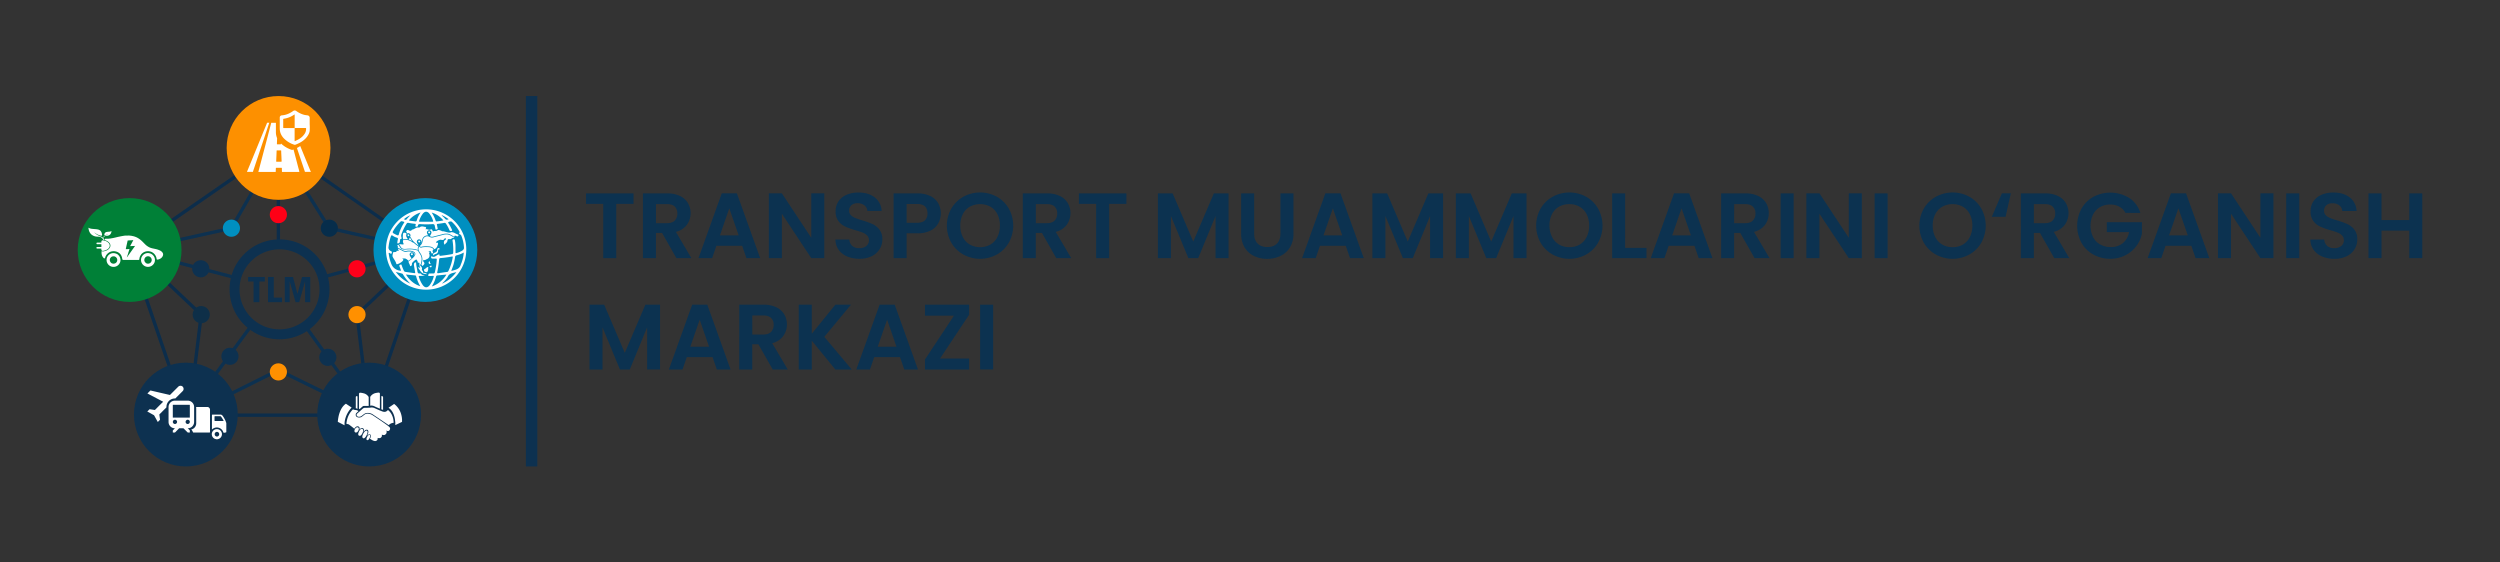<svg id="Layer_1" data-name="Layer 1" xmlns="http://www.w3.org/2000/svg" viewBox="0 0 1920 432"><rect x="0" y="0" width="1920" height="432" fill="#333333" stroke="none"/><defs><style>.cls-1{fill:#0d3150;}.cls-2{fill:#0c3250;}.cls-3{fill:#0c2d4b;}.cls-4{fill:#0e2f48;}.cls-5{fill:#008fc0;}.cls-6{fill:#062d4b;}.cls-7{fill:#fd9000;}.cls-8{fill:#008037;}.cls-9{fill:#ff9000;}.cls-10{fill:#ff001a;}.cls-11{fill:#ff0016;}.cls-12{fill:#fff;}</style></defs><rect class="cls-1" x="403.88" y="73.76" width="8.78" height="284.47"/><path class="cls-2" d="M486.55,148.53v8.05H473.29v41.69h-10V156.58H450.06v-8.05Z"/><path class="cls-2" d="M519.47,198.27l-11-19.38h-4.7v19.38h-10V148.53h18.68a21.73,21.73,0,0,1,9.83,2,14.09,14.09,0,0,1,6.09,5.49,15.46,15.46,0,0,1-.82,16.6,14.65,14.65,0,0,1-8.48,5.45L531,198.27ZM503.79,171.4h8.34q4.07,0,6.06-2a7.27,7.27,0,0,0,2-5.45,7,7,0,0,0-2-5.31c-1.33-1.25-3.35-1.89-6.06-1.89h-8.34Z"/><path class="cls-2" d="M570,188.79H550.18l-3.27,9.48H536.43l17.89-49.81h11.61l17.89,49.81H573.27Zm-2.7-8L560.09,160l-7.2,20.81Z"/><path class="cls-2" d="M633.06,198.27h-10l-22.59-34.14v34.14h-10V148.46h10l22.59,34.2v-34.2h10Z"/><path class="cls-2" d="M650.7,197a15.47,15.47,0,0,1-6.6-5.13,13.58,13.58,0,0,1-2.49-7.91H652.3a6.92,6.92,0,0,0,2.17,4.84,7.69,7.69,0,0,0,5.38,1.78,8.26,8.26,0,0,0,5.49-1.67,5.46,5.46,0,0,0,2-4.38,5.08,5.08,0,0,0-1.36-3.64,9.39,9.39,0,0,0-3.38-2.24,54,54,0,0,0-5.6-1.82,59.28,59.28,0,0,1-7.87-2.82,13.61,13.61,0,0,1-5.2-4.2,12,12,0,0,1-2.18-7.52,13.44,13.44,0,0,1,2.21-7.69,14.06,14.06,0,0,1,6.2-5,22.62,22.62,0,0,1,9.12-1.74q7.69,0,12.51,3.74A13.84,13.84,0,0,1,677.1,162h-11a5.68,5.68,0,0,0-2.17-4.24,8.17,8.17,0,0,0-5.38-1.68,6.93,6.93,0,0,0-4.67,1.5,5.43,5.43,0,0,0-1.74,4.35,4.48,4.48,0,0,0,1.32,3.31,10,10,0,0,0,3.27,2.14q2,.81,5.53,1.89a58.41,58.41,0,0,1,7.91,2.85,14.18,14.18,0,0,1,5.27,4.27,11.9,11.9,0,0,1,2.21,7.48,14.11,14.11,0,0,1-2.07,7.42,14.72,14.72,0,0,1-6.06,5.45,20.7,20.7,0,0,1-9.47,2A23.75,23.75,0,0,1,650.7,197Z"/><path class="cls-2" d="M720.67,171.4a13.79,13.79,0,0,1-5.91,5.63,21.44,21.44,0,0,1-10.15,2.14h-8.34v19.1h-10V148.53h18.32a22.15,22.15,0,0,1,9.83,2,13.85,13.85,0,0,1,6.09,5.49,16.09,16.09,0,0,1,.14,15.39Zm-10.36-2.17a7,7,0,0,0,2-5.31q0-7.28-8.12-7.27h-7.91v14.47h7.91Q708.31,171.12,710.31,169.23Z"/><path class="cls-2" d="M739.88,195.49a24.44,24.44,0,0,1-9.27-9.09,26.84,26.84,0,0,1,0-26.22,24.58,24.58,0,0,1,9.27-9.09,26.86,26.86,0,0,1,25.69,0,24.37,24.37,0,0,1,9.19,9.09,27,27,0,0,1,0,26.22,24.13,24.13,0,0,1-9.23,9.09,26.71,26.71,0,0,1-25.65,0Zm20.74-7.66A13.87,13.87,0,0,0,766,182a19.09,19.09,0,0,0,1.92-8.76,18.85,18.85,0,0,0-1.92-8.73,13.68,13.68,0,0,0-5.34-5.74,16.72,16.72,0,0,0-15.86,0,13.65,13.65,0,0,0-5.38,5.74,18.85,18.85,0,0,0-1.92,8.73,19.09,19.09,0,0,0,1.92,8.76,13.83,13.83,0,0,0,5.38,5.81,16.5,16.5,0,0,0,15.86,0Z"/><path class="cls-2" d="M811.21,198.27l-11-19.38h-4.71v19.38h-10V148.53h18.67a21.73,21.73,0,0,1,9.83,2,14.09,14.09,0,0,1,6.09,5.49,15.46,15.46,0,0,1-.82,16.6,14.61,14.61,0,0,1-8.48,5.45l11.9,20.17ZM795.53,171.4h8.34q4.07,0,6.06-2a7.27,7.27,0,0,0,2-5.45,7,7,0,0,0-2-5.31c-1.33-1.25-3.35-1.89-6.06-1.89h-8.34Z"/><path class="cls-2" d="M865.08,148.53v8.05H851.83v41.69h-10V156.58H828.6v-8.05Z"/><path class="cls-2" d="M943.54,148.53v49.74h-10V165.92l-13.32,32.35h-7.55l-13.4-32.35v32.35h-10V148.53h11.33l15.82,37,15.82-37Z"/><path class="cls-2" d="M963.21,148.53v30.78c0,3.38.88,5.95,2.64,7.73s4.22,2.68,7.41,2.68,5.72-.89,7.48-2.68,2.64-4.35,2.64-7.73V148.53h10v30.71A19.85,19.85,0,0,1,990.68,190a17.42,17.42,0,0,1-7.34,6.59,23.32,23.32,0,0,1-10.23,2.21A22.73,22.73,0,0,1,963,196.56a16.8,16.8,0,0,1-7.16-6.59,20.47,20.47,0,0,1-2.64-10.73V148.53Z"/><path class="cls-2" d="M1033.54,188.79h-19.81l-3.28,9.48H1000l17.88-49.81h11.62l17.89,49.81h-10.55Zm-2.71-8L1023.64,160l-7.2,20.81Z"/><path class="cls-2" d="M1108.3,148.53v49.74h-10V165.92L1085,198.27h-7.55L1064,165.92v32.35h-10V148.53h11.34l15.82,37,15.82-37Z"/><path class="cls-2" d="M1172.36,148.53v49.74h-10V165.92l-13.32,32.35h-7.56l-13.39-32.35v32.35h-10V148.53h11.33l15.82,37,15.82-37Z"/><path class="cls-2" d="M1192.45,195.49a24.41,24.41,0,0,1-9.26-9.09,26.84,26.84,0,0,1,0-26.22,24.56,24.56,0,0,1,9.26-9.09,26.86,26.86,0,0,1,25.69,0,24.3,24.3,0,0,1,9.19,9.09,27,27,0,0,1,0,26.22,24.1,24.1,0,0,1-9.22,9.09,26.73,26.73,0,0,1-25.66,0Zm20.74-7.66a14,14,0,0,0,5.35-5.81,19.09,19.09,0,0,0,1.92-8.76,18.85,18.85,0,0,0-1.92-8.73,13.77,13.77,0,0,0-5.35-5.74,15.42,15.42,0,0,0-7.91-2,15.65,15.65,0,0,0-8,2,13.71,13.71,0,0,0-5.38,5.74,18.85,18.85,0,0,0-1.92,8.73A19.09,19.09,0,0,0,1192,182a13.89,13.89,0,0,0,5.38,5.81,15.47,15.47,0,0,0,8,2A15.24,15.24,0,0,0,1213.19,187.83Z"/><path class="cls-2" d="M1248.11,190.36h16.39v7.91h-26.37V148.53h10Z"/><path class="cls-2" d="M1301.34,188.79h-19.81l-3.28,9.48h-10.48l17.89-49.81h11.62l17.88,49.81h-10.54Zm-2.71-8-7.2-20.81-7.19,20.81Z"/><path class="cls-2" d="M1347.52,198.27l-11-19.38h-4.7v19.38h-10V148.53h18.67a21.75,21.75,0,0,1,9.84,2,14.09,14.09,0,0,1,6.09,5.49,15,15,0,0,1,2,7.73,14.81,14.81,0,0,1-2.85,8.87,14.65,14.65,0,0,1-8.48,5.45l11.9,20.17Zm-15.68-26.87h8.34c2.71,0,4.72-.65,6-2a7.28,7.28,0,0,0,2-5.45,7,7,0,0,0-2-5.31c-1.33-1.25-3.34-1.89-6-1.89h-8.34Z"/><path class="cls-2" d="M1377.52,148.53v49.74h-10V148.53Z"/><path class="cls-2" d="M1429.89,198.27h-10l-22.59-34.14v34.14h-10V148.46h10l22.59,34.2v-34.2h10Z"/><path class="cls-2" d="M1449.7,148.53v49.74h-10V148.53Z"/><path class="cls-2" d="M1486.76,195.49a24.34,24.34,0,0,1-9.26-9.09,26.77,26.77,0,0,1,0-26.22,24.49,24.49,0,0,1,9.26-9.09,26.86,26.86,0,0,1,25.69,0,24.3,24.3,0,0,1,9.19,9.09,27,27,0,0,1,0,26.22,24.06,24.06,0,0,1-9.23,9.09,26.71,26.71,0,0,1-25.65,0Zm20.74-7.66a13.87,13.87,0,0,0,5.34-5.81,19.09,19.09,0,0,0,1.93-8.76,18.85,18.85,0,0,0-1.93-8.73,13.68,13.68,0,0,0-5.34-5.74,15.42,15.42,0,0,0-7.91-2,15.6,15.6,0,0,0-7.95,2,13.65,13.65,0,0,0-5.38,5.74,18.85,18.85,0,0,0-1.92,8.73,19.09,19.09,0,0,0,1.92,8.76,13.83,13.83,0,0,0,5.38,5.81,15.41,15.41,0,0,0,7.95,2A15.24,15.24,0,0,0,1507.5,187.83Z"/><path class="cls-2" d="M1540.28,166.49h-10.55l7.7-18h6.91Z"/><path class="cls-2" d="M1577.69,198.27l-11-19.38H1562v19.38h-10V148.53h18.67a21.75,21.75,0,0,1,9.84,2,14.09,14.09,0,0,1,6.09,5.49,15.46,15.46,0,0,1-.82,16.6,14.65,14.65,0,0,1-8.48,5.45l11.9,20.17ZM1562,171.4h8.34c2.71,0,4.72-.65,6.06-2a7.31,7.31,0,0,0,2-5.45,7,7,0,0,0-2-5.31c-1.34-1.25-3.35-1.89-6.06-1.89H1562Z"/><path class="cls-2" d="M1632.34,163.49a11.62,11.62,0,0,0-4.7-4.77,14.32,14.32,0,0,0-7-1.64,15.36,15.36,0,0,0-7.84,2,13.93,13.93,0,0,0-5.35,5.71,20.12,20.12,0,0,0,0,17.24,13.88,13.88,0,0,0,5.45,5.7,16.12,16.12,0,0,0,8.13,2,14.07,14.07,0,0,0,9.33-3,14.45,14.45,0,0,0,4.77-8.45h-17.1v-7.62H1645v8.69a23.33,23.33,0,0,1-4.28,9.62,24.05,24.05,0,0,1-8.44,7.09,24.76,24.76,0,0,1-11.58,2.68,26.14,26.14,0,0,1-13-3.25,23.57,23.57,0,0,1-9.12-9,27.7,27.7,0,0,1,0-26.26,23.54,23.54,0,0,1,9.12-9.05,27.82,27.82,0,0,1,27.55.85,21,21,0,0,1,8.55,11.51Z"/><path class="cls-2" d="M1682.94,188.79h-19.81l-3.28,9.48h-10.48l17.89-49.81h11.62l17.88,49.81h-10.54Zm-2.71-8L1673,160l-7.19,20.81Z"/><path class="cls-2" d="M1746,198.27h-10l-22.59-34.14v34.14h-10V148.46h10l22.59,34.2v-34.2h10Z"/><path class="cls-2" d="M1765.82,148.53v49.74h-10V148.53Z"/><path class="cls-2" d="M1783.45,197a15.44,15.44,0,0,1-6.59-5.13,13.51,13.51,0,0,1-2.49-7.91h10.69a6.88,6.88,0,0,0,2.17,4.84,7.69,7.69,0,0,0,5.38,1.78,8.26,8.26,0,0,0,5.49-1.67,5.45,5.45,0,0,0,2-4.38,5.07,5.07,0,0,0-1.35-3.64,9.43,9.43,0,0,0-3.39-2.24,53.7,53.7,0,0,0-5.59-1.82,59.48,59.48,0,0,1-7.88-2.82,13.68,13.68,0,0,1-5.2-4.2,12,12,0,0,1-2.17-7.52,13.44,13.44,0,0,1,2.21-7.69,14.06,14.06,0,0,1,6.2-5,22.62,22.62,0,0,1,9.12-1.74q7.7,0,12.51,3.74a13.86,13.86,0,0,1,5.3,10.44h-11a5.72,5.72,0,0,0-2.17-4.24,8.19,8.19,0,0,0-5.38-1.68,6.91,6.91,0,0,0-4.67,1.5,5.4,5.4,0,0,0-1.75,4.35,4.48,4.48,0,0,0,1.32,3.31,10.08,10.08,0,0,0,3.28,2.14q2,.81,5.52,1.89a57.91,57.91,0,0,1,7.91,2.85,14.29,14.29,0,0,1,5.28,4.27,11.9,11.9,0,0,1,2.2,7.48,14.1,14.1,0,0,1-2.06,7.42,14.72,14.72,0,0,1-6.06,5.45,20.71,20.71,0,0,1-9.48,2A23.75,23.75,0,0,1,1783.45,197Z"/><path class="cls-2" d="M1860.31,148.53v49.74h-10V177.1H1829v21.17h-10V148.53h10V169h21.31V148.53Z"/><path class="cls-2" d="M506.93,234v49.74H497V251.43l-13.32,32.35h-7.56l-13.4-32.35v32.35h-10V234H464l15.82,37,15.82-37Z"/><path class="cls-2" d="M547.26,274.3H527.45l-3.28,9.48H513.7L531.58,234H543.2l17.89,49.81H550.54Zm-2.71-8-7.19-20.8-7.2,20.8Z"/><path class="cls-2" d="M593.44,283.78l-11-19.38h-4.7v19.38h-10V234h18.67a21.88,21.88,0,0,1,9.84,2,14.21,14.21,0,0,1,6.09,5.49,15.46,15.46,0,0,1-.82,16.6,14.6,14.6,0,0,1-8.48,5.45L605,283.78Zm-15.68-26.86h8.34c2.71,0,4.72-.66,6.06-2a7.34,7.34,0,0,0,2-5.45,7,7,0,0,0-2-5.31c-1.34-1.26-3.35-1.89-6.06-1.89h-8.34Z"/><path class="cls-2" d="M641.54,283.78l-18.1-22.16v22.16h-10V234h10v22.31L641.54,234h12L633.06,258.7l21.09,25.08Z"/><path class="cls-2" d="M691.21,274.3H671.4l-3.28,9.48H657.64L675.53,234h11.62L705,283.78H694.49Zm-2.71-8-7.2-20.8-7.2,20.8Z"/><path class="cls-2" d="M721.92,275.37H744.3v8.41H710.38v-7.69l22.23-33.64H710.38V234H744.3v7.7Z"/><path class="cls-2" d="M762.75,234v49.74h-10V234Z"/><polygon class="cls-3" points="282.22 318.54 272.81 241.14 325.81 191.06 327.59 192.95 275.55 242.13 284.8 318.22 282.22 318.54"/><rect class="cls-1" x="257.63" y="242.36" width="2.59" height="83.97" transform="translate(-117.46 205.42) rotate(-35.84)"/><path class="cls-3" d="M284.82,320.16H142L97.87,191.38l115.75-80.14,114.94,80.14Zm-140.95-2.6H283l42.51-125.17-111.86-78L101,192.39Z"/><polygon class="cls-1" points="282.94 319.54 213.8 285.67 145.78 319.54 144.63 317.22 213.79 282.78 284.08 317.21 282.94 319.54"/><polygon class="cls-1" points="102.3 193.27 101.74 190.74 176.89 174.11 213.56 110.31 253.73 174.1 326.99 190.74 326.42 193.27 252.11 176.4 213.66 115.34 178.57 176.39 178.01 176.52 102.3 193.27"/><polygon class="cls-3" points="146.49 318.54 143.92 318.22 153.17 242.13 101.12 192.95 102.91 191.06 155.91 241.14 146.49 318.54"/><circle class="cls-4" cx="154.54" cy="241.63" r="6.6"/><circle class="cls-5" cx="177.73" cy="175.25" r="6.6"/><circle class="cls-6" cx="252.92" cy="175.25" r="6.6"/><line class="cls-1" x1="181.62" y1="213.44" x2="99.55" y2="192.01"/><rect class="cls-1" x="139.29" y="160.31" width="2.59" height="84.82" transform="translate(-91.08 287.52) rotate(-75.36)"/><rect class="cls-1" x="246.03" y="201.19" width="82.03" height="2.59" transform="matrix(0.97, -0.26, 0.26, 0.97, -42.19, 80.02)"/><line class="cls-1" x1="142.74" y1="318.38" x2="194" y2="248.73"/><rect class="cls-1" x="125.13" y="282.26" width="86.48" height="2.59" transform="translate(-159.8 251.03) rotate(-53.64)"/><rect class="cls-3" x="212.5" y="149.05" width="2.59" height="40.79"/><path class="cls-1" d="M190.52,212.72H203.4v3.46h-4.2v15.89h-4.47V216.18h-4.21Z"/><path class="cls-1" d="M205.83,212.72h4.44v15.84h6.33v3.51H205.83Z"/><path class="cls-1" d="M218.71,212.72H225l3.46,13,3.51-13h6.31v19.35H234.3V216l-4.52,16.1H227L222.46,216v16.07h-3.75Z"/><circle class="cls-7" cx="213.93" cy="113.62" r="39.86"/><circle class="cls-5" cx="326.7" cy="192.01" r="39.86"/><circle class="cls-1" cx="283.51" cy="318.38" r="39.86"/><circle class="cls-1" cx="142.74" cy="318.38" r="39.86"/><circle class="cls-8" cx="99.55" cy="192.01" r="39.86"/><circle class="cls-9" cx="274.18" cy="241.63" r="6.6"/><circle class="cls-1" cx="251.78" cy="274.43" r="6.6"/><circle class="cls-1" cx="176.6" cy="273.63" r="6.6"/><circle class="cls-1" cx="154.2" cy="206.44" r="6.6"/><circle class="cls-10" cx="274.18" cy="206.44" r="6.6"/><circle class="cls-11" cx="213.79" cy="164.85" r="6.6"/><circle class="cls-9" cx="213.79" cy="285.63" r="6.6"/><path class="cls-12" d="M78.83,192.67a5.4,5.4,0,0,0,1.14-.16,7.54,7.54,0,0,0,2.45-1A4.17,4.17,0,0,0,84,189.81a2.59,2.59,0,0,0,.25-1.55,3.45,3.45,0,0,0-1-1.83,5.23,5.23,0,0,0-1.13-.85A7.3,7.3,0,0,0,80.9,185a13.49,13.49,0,0,0-1.75-.42,1,1,0,0,0-1.21.63,1.8,1.8,0,0,0-.07.83c0,.22-.05.28-.27.28-1,0-2,0-2.93,0a.57.57,0,0,0-.59.65.54.54,0,0,0,.59.57h3c.14,0,.21,0,.2.18v1.8c0,.12,0,.17-.16.16l-1,0c-.65,0-1.3,0-2,0a.62.62,0,0,0-.42.13.68.68,0,0,0-.19.79.66.66,0,0,0,.59.34c1,0,1.93,0,2.89,0,.23,0,.29.06.26.27s0,.34,0,.5A1,1,0,0,0,78.83,192.67Z"/><path class="cls-12" d="M76.54,181.89a3.61,3.61,0,0,1,2.11,1.24c.25.28.44.61.68.9s.32.35.57.28.33-.44.07-.73a15.33,15.33,0,0,0-1.12-1.16,3,3,0,0,0-1.09-.66,16.44,16.44,0,0,1-2.12-.9,13,13,0,0,1-1.85-1.11,6.73,6.73,0,0,1-1.46-1.36,14.73,14.73,0,0,0,1.19.89A14,14,0,0,0,77.45,181c.75.2,1-.28.93-.73a8.39,8.39,0,0,0-.38-1.72,3.72,3.72,0,0,0-1.23-1.64,4.51,4.51,0,0,0-1.92-.73,16.34,16.34,0,0,0-1.83-.23c-.65,0-1.3-.12-2-.17a8,8,0,0,1-1.68-.29,5.39,5.39,0,0,1-1.41-.64,8.86,8.86,0,0,0,.54,2.64,6.28,6.28,0,0,0,1.92,2.74,7,7,0,0,0,3.81,1.49C75,181.75,75.78,181.76,76.54,181.89Z"/><path class="cls-12" d="M124.73,193.89a5,5,0,0,0-1.75-1.44,14.57,14.57,0,0,0-4-1.3c-.65-.17-1.3-.27-2-.44a11.73,11.73,0,0,1-2.32-.78,13.57,13.57,0,0,1-2.9-2c-.38-.45-.83-.81-1.24-1.24a30.94,30.94,0,0,0-2.33-2.25,10.65,10.65,0,0,0-1.32-1,1.8,1.8,0,0,0-.48-.31.15.15,0,0,0-.06-.05l-.21-.14h0a.75.75,0,0,0-.24-.15c-.21-.1-.42-.24-.63-.35-.49-.22-1-.45-1.49-.63a12.74,12.74,0,0,0-2.26-.59,3.06,3.06,0,0,0-.72-.14c-.43-.07-.86-.1-1.3-.15a10.5,10.5,0,0,0-1.48,0c-.48,0-1,0-1.46,0s-1.21.11-1.8.21c-1.09.17-2.17.38-3.24.62l-.38.08a0,0,0,0,0,0,0s-.08,0-.12,0l-2.34.56c-.84.2-1.68.39-2.53.53-.45.07-.91.17-1.38.26h-.24a14.56,14.56,0,0,1-2,.17H81a.46.46,0,0,0-.34.12.62.62,0,0,0,.25,1.06,7.6,7.6,0,0,1,2.49,1.37,5.88,5.88,0,0,1,1,1.21,3,3,0,0,1,.12,2.76,4.82,4.82,0,0,1-2.23,2.25,8.87,8.87,0,0,1-2.54.86,2.05,2.05,0,0,1-1.59-.12c-.09-.06-.1,0-.1.08a7.45,7.45,0,0,0,0,2.11,5.44,5.44,0,0,0,1.56,3.13.69.69,0,0,0,.7.25.72.72,0,0,0,.44-.56,4.88,4.88,0,0,1,.51-1.33,6.7,6.7,0,0,1,2.48-2.64,6.27,6.27,0,0,1,2.65-.92,6,6,0,0,1,.84-.07,8.17,8.17,0,0,1,1.11.09,7,7,0,0,1,2.4.81,5.88,5.88,0,0,1,2.13,2,7.19,7.19,0,0,1,1,3,.85.85,0,0,0,.85.81c1.38,0,2.75,0,4.13,0,0,0,0,0,.06,0h7.5a.65.65,0,0,0,.61-.62,5.89,5.89,0,0,1,.6-2.29,9.13,9.13,0,0,1,1-1.6,7.49,7.49,0,0,1,1.15-1,7.69,7.69,0,0,1,1.89-.92,8.46,8.46,0,0,1,1.18-.23,5.81,5.81,0,0,1,2.12.08,8.13,8.13,0,0,1,1.76.6c0,.06.07.08.12.09a6.5,6.5,0,0,1,2.57,2.53,6.58,6.58,0,0,1,.86,2.57.56.56,0,0,0,.57.54,3.39,3.39,0,0,0,1.06-.21,5.08,5.08,0,0,0,1.89-1,4.19,4.19,0,0,0,1.36-2A2.46,2.46,0,0,0,124.73,193.89Zm-20.92-5.14c-2.13,3-4.26,6-6.39,9,0-.15.06-.26.09-.39a.11.11,0,0,0,0-.09v-.06s0,0,0,0,0,0,0,0,0,0,0,0a5.11,5.11,0,0,0,.22-.66v-.09c0-.06,0-.12.06-.15s0,0,0,0A.34.34,0,0,0,98,196v0a5.48,5.48,0,0,1,.28-.93c.06-.21.13-.41.19-.62a.66.66,0,0,1,0-.11c.21-.69.44-1.37.65-2.06.11-.28.18-.57.27-.86.05-.12.05-.19-.12-.18l-1.72.12a5.61,5.61,0,0,0-.83,0c-.11,0-.14,0-.11-.14.23-1,.45-2.1.68-3.14s.49-2.09.7-3.14c.06-.31.28-.22.45-.25.36-.05.74-.06,1.1-.12v0h0v0l0,0h0a.53.53,0,0,0,.33,0h.24a4,4,0,0,0,.5-.06c.12,0,.26,0,.38,0a.18.18,0,0,0,.12,0c.43,0,.83-.09,1.29-.11a5.23,5.23,0,0,1-.44.85c-.33.64-.68,1.26-1,1.89s-.61,1.12-.93,1.68c-.06.14-.09.2.11.2.82,0,1.63-.08,2.43-.11a6.46,6.46,0,0,0,1.17-.07h0S103.81,188.72,103.81,188.75Z"/><path class="cls-12" d="M118.5,197.46a5.32,5.32,0,0,0-1.47-1.89,4.58,4.58,0,0,0-1.77-.94,5.19,5.19,0,0,0-.65-.17,5,5,0,0,0-2.11,0,5.27,5.27,0,0,0-2.82,1.62,5.55,5.55,0,0,0-1.19,2.15,5.38,5.38,0,0,0-.14,2.12,5.07,5.07,0,0,0,.64,1.87,4.86,4.86,0,0,0,1.1,1.38,5.71,5.71,0,0,0,1.07.75.76.76,0,0,1,.22.11,5,5,0,0,0,1.77.47,5.34,5.34,0,0,0,5.52-3.43,5.07,5.07,0,0,0,.3-2.32A5.42,5.42,0,0,0,118.5,197.46Zm-5.46,5A4.88,4.88,0,0,1,112,202h0c0-.11-.09-.15-.15-.23a2.72,2.72,0,0,1-.94-2.72,2.84,2.84,0,0,1,3.13-2.22.39.39,0,0,0,.26,0h0a1.48,1.48,0,0,0,.51.13s0,.05,0,.05h0a.46.46,0,0,0,.22.17,2.79,2.79,0,0,1,1.46,2.22A2.83,2.83,0,0,1,113,202.43Z"/><path class="cls-12" d="M92.37,198.47a5.4,5.4,0,0,0-2-3.05,2.38,2.38,0,0,0-.86-.5.14.14,0,0,0-.09,0,.89.89,0,0,0-.36-.15,4.65,4.65,0,0,0-1.8-.35,5.65,5.65,0,0,0-.71,0,5.07,5.07,0,0,0-2.57,1,5.27,5.27,0,0,0-1.62,1.95,5.38,5.38,0,0,0-.52,2.47,5.21,5.21,0,0,0,.64,2.34,5.3,5.3,0,0,0,2.12,2.13c.09.09.21.09.3.14a5.32,5.32,0,0,0,7.2-2.71A4.94,4.94,0,0,0,92.37,198.47Zm-3.94,3.75a3,3,0,0,1-2.51,0c-.06,0-.13-.09-.21-.06s0,0,0,0a3.85,3.85,0,0,1-1-1.1,2.77,2.77,0,0,1,.59-3.5,2.51,2.51,0,0,1,1.4-.66,3.9,3.9,0,0,1,1.23,0h0c0,.09.11.09.17.1a2.82,2.82,0,0,1,.36,5.22Z"/><path class="cls-12" d="M79.48,182.48a1.26,1.26,0,0,0,.21-.26,2.28,2.28,0,0,1,2-1.07,5.55,5.55,0,0,0,1.71-.31,3.41,3.41,0,0,0,1.16-.73,3.55,3.55,0,0,0,.89-1.58,5,5,0,0,0,.18-1.09h-.06a3.88,3.88,0,0,1-1.93.52c-.56,0-1.11.09-1.66.18a2.12,2.12,0,0,0-1.51.92,3.23,3.23,0,0,0-.35,1.18c-.07.41.16.59.52.49a8.84,8.84,0,0,0,1.25-.45,7,7,0,0,0,1.09-.65.5.5,0,0,1-.18.23,8.94,8.94,0,0,1-2.39,1.3,2.77,2.77,0,0,0-1.19,1.06.19.19,0,0,0,0,.28C79.3,182.59,79.4,182.54,79.48,182.48Z"/><path class="cls-12" d="M229.18,129.06c-1.24-4.76-2.49-9.49-3.74-14.25l-.3.13a2,2,0,0,1-1.54,0,22.47,22.47,0,0,1-7.86-4.78l0,0a1.42,1.42,0,0,1,0,.29c0,.35-.11.4-.4.4-.75,0-1.5,0-2.26,0-.32,0-.44-.08-.41-.43.06-1.28.09-2.58.14-3.87h0c0-.16,0-.32,0-.48a11.81,11.81,0,0,1-.92-4.82c0-2.3,0-4.62,0-6.94h-3.57l-3.21,12.24q-3.3,12.54-6.6,25.06a1.09,1.09,0,0,0-.05.44h13.3c0-1,.08-1.89.1-2.84,0-.24.1-.32.34-.32h3.92c.25,0,.33.08.35.32,0,.95.05,1.89.08,2.84H229.9A20.62,20.62,0,0,0,229.18,129.06Zm-13.36-4.87c-1.1,0-2.22,0-3.34,0-.29,0-.39-.08-.37-.38.13-2.64.24-5.29.33-7.93,0-.32.12-.41.42-.4q1.35,0,2.67,0c.31,0,.42.08.43.4,0,1.33.1,2.68.16,4h0c.06,1.28.09,2.56.17,3.82C216.32,124.09,216.2,124.19,215.82,124.19Z"/><path class="cls-12" d="M237.84,95.32c0-1.54,0-3.07,0-4.59A1.9,1.9,0,0,0,236,88.58c-.84-.13-1.71-.22-2.54-.43a18.55,18.55,0,0,1-5.78-2.8,2.07,2.07,0,0,0-2.69,0,18.64,18.64,0,0,1-3.36,1.93,15.5,15.5,0,0,1-5.23,1.32,1.64,1.64,0,0,0-1.55,1.47,2.71,2.71,0,0,0,0,.4c0,.19,0,.38,0,.58,0,2.12,0,4.25,0,6.38v1a12.74,12.74,0,0,0,.16,2.17c0,.08,0,.15.05.21a9.72,9.72,0,0,0,.35,1.31l.15.39a11.48,11.48,0,0,0,2.83,4.14,19.81,19.81,0,0,0,6.06,3.95s0,0,.07,0c.37.16.75.3,1.14.44a1.74,1.74,0,0,0,.54.15,1.91,1.91,0,0,0,.88-.11,1.12,1.12,0,0,1,.22-.1c.85-.35,1.68-.72,2.48-1.12a17.3,17.3,0,0,0,4.84-3.46,12.88,12.88,0,0,0,2.22-3,8.16,8.16,0,0,0,1-2.88A39.21,39.21,0,0,0,237.84,95.32ZM233.78,103a12.93,12.93,0,0,1-1.36,1.65,14.74,14.74,0,0,1-3.81,2.72c-.67.35-1.38.67-2.1,1l-.24,0V98.94a5.49,5.49,0,0,0,0-.58.92.92,0,0,0-.54,0h-7.65c-.47,0-.58-.13-.57-.57,0-1.16,0-2.31,0-3.46,0-.42,0-.85,0-1.28V91.69c0-.29.07-.44.37-.47a18.54,18.54,0,0,0,8.05-3.17l.23-.13s.06,0,.09,0,.05.2.05.29V98c0,.12,0,.25,0,.38a.4.4,0,0,1,.26-.08l.22,0c2.61,0,5.2,0,7.81,0,.43,0,.48.14.5.53A6.79,6.79,0,0,1,233.78,103Z"/><path class="cls-12" d="M206.83,94.28H205.1c0,.15-.09.3-.15.45q-6.55,16-13.12,32c-.7,1.72-1.43,3.44-2.14,5.15,0,.21.19.09.28.09h4.31a16.8,16.8,0,0,1,.69-2.22q5.9-17.7,11.8-35.38Z"/><path class="cls-12" d="M238.53,131.54l-7.94-19.37a23.85,23.85,0,0,1-2.55,1.48q3,8.92,6,17.86a.86.86,0,0,1,.12.5h4.31c.09,0,.25.12.28-.09S238.58,131.67,238.53,131.54Z"/><path class="cls-12" d="M281.89,334.64a10.19,10.19,0,0,0,.59-1.26,6.47,6.47,0,0,0,.38-1.35,2.69,2.69,0,0,0-.06-1.13,1,1,0,0,0-.11-.28,1.06,1.06,0,0,0-.89-.59,1.87,1.87,0,0,0-1.31.37,4.4,4.4,0,0,0-.83.84,6.08,6.08,0,0,0-.47.66.22.22,0,0,1-.07.09l0-.1a3.89,3.89,0,0,0,.32-1,2.6,2.6,0,0,0,0-1.11,1.35,1.35,0,0,0-1.08-1,2,2,0,0,0-1.23.23,3.25,3.25,0,0,0-1,.85,2.83,2.83,0,0,0-.2.28s0-.06,0-.08a3.59,3.59,0,0,0,.23-1.07,1.4,1.4,0,0,0-1.09-1.51,1.86,1.86,0,0,0-1.52.24,4.42,4.42,0,0,0-.94.84,7.79,7.79,0,0,0-.48.65s0,.05-.06.06,0,0,0,0c-.56-.52-1.16-1-1.76-1.47-.78-.62-1.57-1.21-2.36-1.81a.77.77,0,0,0-.26-.12l-1.54-.37c-.1,0-.1,0-.09-.12,0-.43.07-.85.14-1.26a16.52,16.52,0,0,1,.55-2.51,17,17,0,0,1,3-5.78,12.65,12.65,0,0,1,1.26-1.38.18.18,0,0,1,.21,0l1.37.42a1.73,1.73,0,0,0,.38,0,4.63,4.63,0,0,1,1.32.27,2.7,2.7,0,0,1,.88.48c.16.14.12.11,0,.22-.46.44-.93.87-1.4,1.3a1.79,1.79,0,0,0-.48.76,2.3,2.3,0,0,0,0,1.3,1.51,1.51,0,0,0,.68.94,2.86,2.86,0,0,0,1.15.45,4.21,4.21,0,0,0,2.47-.33.54.54,0,0,0,.16-.1c.72-.57,1.45-1.13,2.17-1.71a3.27,3.27,0,0,1,1.21-.6,4.47,4.47,0,0,1,1.5-.13,7.24,7.24,0,0,1,2.39.55,9.17,9.17,0,0,1,1.37.76l1.75,1.16c2.63,1.75,5.25,3.51,7.81,5.35.84.6,1.67,1.21,2.47,1.86a8,8,0,0,1,.68.61,1.68,1.68,0,0,1,.49,1.36,1.93,1.93,0,0,1-.23.7,2.33,2.33,0,0,1-.42.57,1.43,1.43,0,0,1-.82.39,1.82,1.82,0,0,1-1-.17,3.38,3.38,0,0,1-.41-.24s-.05,0-.08,0,0,.06,0,.08a1.56,1.56,0,0,1,.29,1.23c0,.16,0,.31-.07.46a2,2,0,0,1-.64,1.11,2.88,2.88,0,0,1-.67.47,1.56,1.56,0,0,1-.67.15,3.82,3.82,0,0,1-1.53-.29.45.45,0,0,0-.11,0s0,.07,0,.1a2,2,0,0,1,0,1.13,2.16,2.16,0,0,1-1,1.23,1.8,1.8,0,0,1-.72.2,3.33,3.33,0,0,1-1.47-.17l-.06,0h0a.16.16,0,0,0,0,.1,1.68,1.68,0,0,1-.51,1.81,2.25,2.25,0,0,1-1.22.5,3.22,3.22,0,0,1-1.19-.18,6.79,6.79,0,0,1-1.4-.64,15.39,15.39,0,0,1-1.44-.93l-.08-.06s0-.05,0-.08l0-.06a5.07,5.07,0,0,0,.55-1.09,2.94,2.94,0,0,0,.18-.89,1.26,1.26,0,0,0-.07-.51,1,1,0,0,0-.8-.69,1.11,1.11,0,0,0-.6,0,2.82,2.82,0,0,0-.86.49,4.94,4.94,0,0,0-.57.55A.45.45,0,0,1,281.89,334.64Z"/><path class="cls-12" d="M280.3,313.17c.17,0,.34,0,.51,0l1.52,0,1.23-.05c.34,0,.69,0,1-.08L285,313a3.18,3.18,0,0,1,1.11,0,5.16,5.16,0,0,1,1.8.55c.73.34,1.48.65,2.22,1,1.16.5,2.34,1,3.51,1.44a4.55,4.55,0,0,0,1,.26,4.73,4.73,0,0,0,.75.05,2.66,2.66,0,0,0,1.52-.5,8,8,0,0,0,.83-.71l.16-.14s.06,0,.1,0,.34.25.5.39a10.33,10.33,0,0,1,2.2,2.8,13,13,0,0,1,1.32,3.68,16.93,16.93,0,0,1,.24,1.72c0,.38,0,.75.06,1.13,0,.09,0,.09-.08.09a4.76,4.76,0,0,0-2.09.53,5.11,5.11,0,0,0-1.52,1.17c-.07.07-.07.07-.15,0l-3.32-2.24-1.9-1.27-3.07-2.08-3-2c-.39-.26-.77-.53-1.16-.78a4.6,4.6,0,0,0-.89-.44,7.21,7.21,0,0,0-1.77-.46,7.07,7.07,0,0,0-1.3-.05,6.33,6.33,0,0,0-1.23.21,2.72,2.72,0,0,0-.44.18,6.89,6.89,0,0,0-1.49,1l-1.3,1a2.18,2.18,0,0,1-.52.28,4,4,0,0,1-1.18.28,2.19,2.19,0,0,1-1.68-.53.49.49,0,0,1-.14-.18,1.52,1.52,0,0,1-.08-1.39.75.75,0,0,1,.15-.2l1.76-1.56,1.73-1.54.77-.7a4.92,4.92,0,0,1,.58-.44,1.26,1.26,0,0,1,.56-.2C279.81,313.19,280.06,313.17,280.3,313.17Z"/><path class="cls-12" d="M270,313.05s-.05.07-.07.1a18.52,18.52,0,0,0-2.08,2.6,20.28,20.28,0,0,0-2.4,4.93,17.86,17.86,0,0,0-.67,2.78,13.71,13.71,0,0,0-.16,1.42,16.47,16.47,0,0,0,0,1.72v0s-.06,0-.09,0l-5-2.59a.14.14,0,0,1-.08-.16c0-.44.07-.88.12-1.31.07-.61.16-1.21.27-1.81a23.12,23.12,0,0,1,1.81-5.8,13.63,13.63,0,0,1,2.09-3.21,10,10,0,0,1,1.71-1.53l.12-.09a.07.07,0,0,1,.09,0l.07,0,4.21,2.81Z"/><path class="cls-12" d="M298.41,313.16l.51-.36,3.69-2.53,0,0a.08.08,0,0,1,.12,0c.13.09.26.18.38.28a13.66,13.66,0,0,1,1.93,1.87,15.59,15.59,0,0,1,2.19,3.39,16.12,16.12,0,0,1,1,2.87,18.86,18.86,0,0,1,.42,2.09c0,.4.09.81.12,1.21,0,.64,0,1.29,0,1.93v0a.11.11,0,0,1-.08.12l-.54.26-1.7.81-2.78,1.34-.07,0a.15.15,0,0,1,0-.09c0-.41,0-.83,0-1.24s0-.89-.08-1.33-.11-1.16-.2-1.73a20.22,20.22,0,0,0-.64-2.77,13.74,13.74,0,0,0-1-2.42,10.53,10.53,0,0,0-1.55-2.24,8.35,8.35,0,0,0-1.76-1.43l-.07,0Z"/><path class="cls-12" d="M282.28,331.81a2.87,2.87,0,0,1-.13.82,9.33,9.33,0,0,1-.78,2,6.53,6.53,0,0,1-1.11,1.51,2,2,0,0,1-.54.4.93.93,0,0,1-1.17-.27,1.2,1.2,0,0,1-.23-.45,1.88,1.88,0,0,1,0-1.05l.18-.6a7,7,0,0,1,.77-1.58,7.2,7.2,0,0,1,.69-.95,3,3,0,0,1,1.14-.86,1,1,0,0,1,.29-.08.77.77,0,0,1,.83.54A1.87,1.87,0,0,1,282.28,331.81Z"/><path class="cls-12" d="M275.12,333.38a2.66,2.66,0,0,1,.13-.78,7.82,7.82,0,0,1,.81-1.85,4,4,0,0,1,.81-1,1.69,1.69,0,0,1,.71-.38,1,1,0,0,1,1.21.61,1.39,1.39,0,0,1,.11.6,4.85,4.85,0,0,1-.16,1,7.16,7.16,0,0,1-.42,1.12,5.4,5.4,0,0,1-.79,1.27,2.58,2.58,0,0,1-.6.54,1.23,1.23,0,0,1-1.16.08,1,1,0,0,1-.61-.81A2,2,0,0,1,275.12,333.38Z"/><path class="cls-12" d="M275.55,329.36a3.09,3.09,0,0,1-.43,1.52,3.38,3.38,0,0,1-.63.82,1.64,1.64,0,0,1-1.12.48,1.12,1.12,0,0,1-1.13-.91,2.22,2.22,0,0,1,0-.63,3.33,3.33,0,0,1,.48-1.33,3.29,3.29,0,0,1,1.06-1,1.53,1.53,0,0,1,1.06-.11,1,1,0,0,1,.64.67.76.76,0,0,1,.06.2C275.55,329.14,275.55,329.24,275.55,329.36Z"/><path class="cls-12" d="M284.41,334.76a1.53,1.53,0,0,1-.09.56,6.83,6.83,0,0,1-.74,1.6,3.85,3.85,0,0,1-.73.89,1,1,0,0,1-.64.24,1,1,0,0,1-.48-.16.64.64,0,0,1-.25-.42,2.15,2.15,0,0,1,0-.67,3.42,3.42,0,0,1,.28-.89,4.36,4.36,0,0,1,.91-1.38,2.06,2.06,0,0,1,.57-.45A1.23,1.23,0,0,1,284,334a.45.45,0,0,1,.34.3,1.28,1.28,0,0,1,.07.47Z"/><g id="o3SyUi.tif"><path class="cls-12" d="M282.06,311.78c-.51,0-1,0-1.53,0l-.5,0c-.25,0-.49,0-.74,0a1.12,1.12,0,0,0-.56.2,4.21,4.21,0,0,0-.58.44l-.77.7-1.24,1.1c-.34-.14-.44-.43-.44-1,0-3.52,0-7.05,0-10.58a.93.93,0,0,1,.66-1h.82a18.1,18.1,0,0,1,2.39.49,6.24,6.24,0,0,1,3.37,2.44,1.17,1.17,0,0,1,.21.65v6.55Z"/><path class="cls-12" d="M291.75,313.35a1.61,1.61,0,0,1-.06.48l-1.89-.78c-.74-.31-1.48-.62-2.21-1a5.49,5.49,0,0,0-1.81-.54,3.19,3.19,0,0,0-1.11,0l-.35.07h0v-6.34a1.36,1.36,0,0,1,.26-.83,6.54,6.54,0,0,1,4.23-2.62c.49-.11,1-.17,1.48-.25h.82a.92.92,0,0,1,.66,1C291.74,306.22,291.75,309.79,291.75,313.35Z"/><path class="cls-12" d="M274.61,314a3.76,3.76,0,0,0-.54-.25,4.9,4.9,0,0,0-.82-.2v-8.72a.94.94,0,0,1,.45-.51c.56-.25.85-.08.85.52v8.49A3.4,3.4,0,0,0,274.61,314Z"/><path class="cls-12" d="M294.2,305.1c0,3.21,0,6.42,0,9.63a3.82,3.82,0,0,1-.88-.24l-.54-.22a2.19,2.19,0,0,0,.12-.75c0-2.9,0-5.8,0-8.7,0-.19-.14-.46.12-.58a1,1,0,0,1,1,.32A.93.93,0,0,1,294.2,305.1Z"/></g><g id="_7Bt7F9.tif" data-name="7Bt7F9.tif"><path class="cls-12" d="M144.16,328.89l1.49,1.49a.44.44,0,0,1,.14.34c0,.41,0,.82,0,1.22,0,.16,0,.23-.21.22q-.63,0-1.26,0a.38.38,0,0,1-.3-.13c-1-1-2-2-3-3a.45.45,0,0,0-.33-.14q-1.45,0-2.91,0a.37.37,0,0,0-.3.13l-3,3.06a.42.42,0,0,1-.32.13c-.43,0-.85,0-1.28,0-.12,0-.17,0-.17-.16,0-.45,0-.9,0-1.36a.34.34,0,0,1,.11-.23l1.36-1.35.15-.16a5.51,5.51,0,0,1-1.1-.14,4.84,4.84,0,0,1-3.78-4.77q0-5.72,0-11.43a4.87,4.87,0,0,1,4-4.83,5.29,5.29,0,0,1,1-.08h9.65a4.89,4.89,0,0,1,4.87,3.86,5.32,5.32,0,0,1,.11,1.12v11.28a4.88,4.88,0,0,1-3.75,4.84A5.16,5.16,0,0,1,144.16,328.89Zm-4.9-8.17h6.31c.16,0,.22,0,.22-.21,0-3.13,0-6.27,0-9.4,0-.18-.06-.2-.22-.2H132.92c-.17,0-.21,0-.21.21,0,3.13,0,6.25,0,9.38,0,.18.06.22.23.22ZM136,324a1.63,1.63,0,1,0-3.26,0,1.63,1.63,0,0,0,3.26,0Zm9.8,0a1.63,1.63,0,1,0-1.63,1.63A1.65,1.65,0,0,0,145.78,324Z"/><path class="cls-12" d="M141,298.68a2.38,2.38,0,0,1-.69,1.67l-5.55,5.56a.4.4,0,0,1-.32.11,6.51,6.51,0,0,0-6.2,4.23,6.23,6.23,0,0,0-.41,2.42.45.45,0,0,1-.14.33l-5.19,5.18a.31.31,0,0,0-.12.31c.18,1.2.33,2.39.5,3.59a.49.49,0,0,1-.14.47c-.48.45-.94.92-1.39,1.4-.12.12-.17.12-.25,0l-2.67-4.83a.76.76,0,0,0-.29-.3l-4.85-2.68c-.16-.09-.15-.14,0-.26.5-.49,1-1,1.48-1.5a.27.27,0,0,1,.25-.09l3.78.57a.32.32,0,0,0,.28-.1c2-2,4-4.05,6.07-6.06.13-.14.09-.17,0-.25l-11.78-6.19c-.14-.07-.17-.11,0-.24.69-.67,1.37-1.34,2-2a.32.32,0,0,1,.33-.1l9.85,2.28,4.85,1.12c.13,0,.19,0,.27-.12l6.23-6.22a2.45,2.45,0,0,1,3.22-.2A2.51,2.51,0,0,1,141,298.68Z"/></g><g id="nVTTIy.tif"><path class="cls-12" d="M161.29,331.7c0,.37-.1.49-.47.49H148.67a.47.47,0,0,1-.52-.36,6.23,6.23,0,0,0-1.27-2H147A4.88,4.88,0,0,0,150.7,325V313.68a5.12,5.12,0,0,0-.1-1.1h9a2.19,2.19,0,0,1,1.69,2.24C161.29,320.45,161.28,326.07,161.29,331.7Z"/><path class="cls-12" d="M171,319.39a2.11,2.11,0,0,0-1.88-1c-1.9,0-3.81,0-5.71,0-.5,0-.64.14-.64.64,0,3.4,0,6.8,0,10.2,0,.17-.06.36.07.53a.59.59,0,0,0,.16-.06A5.17,5.17,0,0,1,171.5,332a.4.4,0,0,0,.2.28,3.11,3.11,0,0,0,2.11-.37v-7A18.65,18.65,0,0,0,171,319.39Zm.32,3.94h-3c-1,0-2,0-3,0-.46,0-.58-.15-.57-.59,0-.87,0-1.74,0-2.61,0-.37.11-.49.48-.48,1.27,0,2.54,0,3.82,0a.87.87,0,0,1,.77.38,26.6,26.6,0,0,1,1.75,2.83C171.88,323.3,171.69,323.33,171.33,323.33Z"/><path class="cls-12" d="M170.4,332.78a3.9,3.9,0,1,0-4.88,4.44c.17,0,.37,0,.52.15h1.09c.15-.17.37-.13.56-.19A3.91,3.91,0,0,0,170.4,332.78Zm-3.86,2.49a1.81,1.81,0,0,1,0-3.61,1.78,1.78,0,0,1,1.81,1.8A1.81,1.81,0,0,1,166.54,335.27Z"/></g><path class="cls-12" d="M328.6,207.89c-.34.39-.12,1.27-1.05,1.14s-1.8-.31-1.92-1.49c0-.32-.11-.65.29-.78,1-.35,1.54-1.52,2.66-1.71.19,0,.45.29.43.63C328.47,206.32,329.18,207.22,328.6,207.89Z"/><path class="cls-12" d="M330.84,202.45a2,2,0,0,1-.18.37c-.39-.09-.93-.06-1.15-.32a1.19,1.19,0,0,1-.13-1.5c.25-.4.65-.4.78,0S330,202.25,330.84,202.45Z"/><path class="cls-12" d="M331.49,204.53a.87.87,0,0,1-.68.83c-.27-.25-.87-.26-.85-.68,0-.61.7-.46,1.09-.62S331.53,204.24,331.49,204.53Z"/><path class="cls-12" d="M337.68,191.16c-.07.37-.49.48-.83.56s-.51-.17-.44.37a2.42,2.42,0,0,1-1.93,3,3.09,3.09,0,0,0-1.69,1.18c-.55-1.34.21-1.83,1-2.14,1.19-.45,2-1.07,2-2.48,0-.8.76-1.42,1.24-1.09C337.26,190.77,337.75,190.77,337.68,191.16Z"/><path class="cls-12" d="M317.08,195.27a.76.76,0,0,1-.77.77.77.77,0,0,1,0-1.54A.76.76,0,0,1,317.08,195.27Z"/><path class="cls-12" d="M333,191.61a3.77,3.77,0,0,0-1.77-1.43,7.8,7.8,0,0,0-2.51-.39,18.5,18.5,0,0,0-4.4.16,2.51,2.51,0,0,0-.38.11,1.62,1.62,0,0,1-1.62-.25l.15-.26-.16.25-.42-.25a2.73,2.73,0,0,0-.37.64,3.62,3.62,0,0,0,.48,2.95c.21.39.47.76.71,1.13a11.28,11.28,0,0,1,1,1.76c1.1,2.46.69,4.48,0,7.08l-.57-.15c.69-2.56,1.06-4.41.05-6.7a11.09,11.09,0,0,0-1-1.67c-.25-.37-.51-.76-.73-1.16a5.92,5.92,0,0,1-.42-.91,20.54,20.54,0,0,0-8-1l-.36,0c-1.72.19-3.68.4-4.93-.89a5.61,5.61,0,0,1-.86-1.26,4.16,4.16,0,0,0-1.06-1.39l.12-.18c-.18.12-.36.26-.53.4-.43.34-.13.86.22,1.23.05,0,.09.17.06.21a1.5,1.5,0,0,0-.27.8l.13-.22c.52.29,1.18.6,1.82.91s1.33.62,1.87.93a5.2,5.2,0,0,0,1.61.69,4.87,4.87,0,0,0,1.73-.11l.76-.12a9.68,9.68,0,0,1,3.07.28c1.42.37,2.29,1,2.5,1.83.39,1.49-1.48,3.15-2.6,4.15l-.33.29a9.13,9.13,0,0,1-1,.81,10.08,10.08,0,0,0-1,.77l-.17-.19a.38.38,0,0,1,0,.2c-.15,1.21.76,2,1,3.08.06.31.17.65.56.67s.47-.34.68-.56c.55-.59.11-1.52.54-2a10.48,10.48,0,0,1,2.71-2.38c.33-.19.53-.24.76.16s.76.89.73,1.56c0,.25.05.72.37.6,1.09-.4,1,.67.95.94a6.33,6.33,0,0,0,.79,3.35,6.41,6.41,0,0,0-1.14-.78.48.48,0,0,0-.54.09.31.31,0,0,0,0,.43c1.51,1.78,2.24,4.44,5.22,4.55.42,0,1,.63,1.2,0,.16-.44-.68-.33-.95-.67-.07-.09-.29-.09-.44-.1-.65-.05-1.43.1-1.4-1,0-.71-1-.93-.85-1.71a2.2,2.2,0,0,0-.78-2.39c-.39-.32-.85-1-.34-1.43s.93.38,1.1.68c.39.71.53.49,1,.06,1.18-1.1,1.28-1.63.23-2.9-.21-.25-.43-.44-.2-.8s.37-.62.58-.49c.79.46,1.25-.21,1.84-.42,2.14-.79,2.87-2.21,2.24-4.37-.07-.21-.28-.45-.08-.65,1.05-1,.08-1-.65-1.12.94-.63,2-.29,2.19.66.1.56.16,1.07.89.89.91-.23.44-.82.26-1.31A1.49,1.49,0,0,1,333,191.61Zm-3.4-13.91a.77.77,0,1,0,.78.77A.78.78,0,0,0,329.59,177.7Zm-16,2.34a.78.78,0,0,0-.74.54,1.38,1.38,0,0,0,.38.42,4.31,4.31,0,0,0,.77.47h0a.8.8,0,0,0,.36-.66A.78.78,0,0,0,313.58,180Zm1.79,3.28a2.24,2.24,0,0,0-.63-.8c-.28.49-.59,1-.91,1.42.32.11.64.23.93.36.44.18.77.33,1.08.49s.37.19.53.29l0,0,.21.12A9.42,9.42,0,0,1,315.37,183.32Zm6,5.91a21.72,21.72,0,0,1-3.64-2.78,1.93,1.93,0,0,1-.73-.23,3.28,3.28,0,0,1-.52-.36,4.64,4.64,0,0,0-.4-.26h0c-.16-.1-.32-.19-.5-.28s-.62-.29-1-.47a9.75,9.75,0,0,0-1.8-.6,11.61,11.61,0,0,0-3.06-.08l0-.58a11.93,11.93,0,0,1,3.21.08l.33.08c-.25-.38-.5-.76-.73-1.16a6.19,6.19,0,0,1-.49-1,1.78,1.78,0,0,1-.13-.64,1.73,1.73,0,0,1,.19-.78h0a5.41,5.41,0,0,1-.16-1.16l-.5-.13c-1.49-.41-1.94-.07-2.05,1.53,0,.39,0,.79-.05,1.18-.14,1.11.53,2.16.22,3.26a2.4,2.4,0,0,0,.16,1.82c.32.64.49,1.18-.64,1.06-.54-.06-1.09-.07-1.63-.17a1.7,1.7,0,0,0-1,.15,5.21,5.21,0,0,1,1.09,1.48,6.05,6.05,0,0,0,.77,1.15c1,1.08,2.86.88,4.45.7l.35,0a21,21,0,0,1,7.84.9A3.17,3.17,0,0,1,321,190,3.07,3.07,0,0,1,321.39,189.23Zm8.2-11.53a.77.77,0,1,0,.78.77A.78.78,0,0,0,329.59,177.7Zm-7.61,7a.77.77,0,1,0,.77.77A.77.77,0,0,0,322,184.73Zm-4.46,12.16h0a2.61,2.61,0,0,0,.9-2.06c-.21-.81-1.4-1.23-2.09-1.41a8.71,8.71,0,0,0-2.85-.26c-.24,0-.49.07-.73.11a5.67,5.67,0,0,1-1.93.11,6,6,0,0,1-1.81-.76c-.51-.3-1.18-.61-1.82-.91s-1.15-.55-1.65-.82c.14.57.55,1.11.71,1.71-.65.36-1.85-.58-1.84.93a1.53,1.53,0,0,0-.56,0c-.67.18-1.84-.09-1.93.45-.2,1.14-.85,2.35-.22,3.54.88,1.65,2.12,3.11,2.64,5,.14.5.48.51.92.37a9.74,9.74,0,0,0,3.54-2,2.86,2.86,0,0,0,.91-1.21c.2-.65-.6-.71-.71-1.14h2.16a6.53,6.53,0,0,1,2.55,1.8,11,11,0,0,1,1-.77,10.08,10.08,0,0,0,1-.77l.34-.3,0-.05a13.86,13.86,0,0,1-.84-1.31,7.09,7.09,0,0,1-.5-1,2,2,0,0,1-.13-.65A1.75,1.75,0,0,1,318,195a1.66,1.66,0,0,1,0,.91A5.19,5.19,0,0,1,317.52,196.89Zm34.37-16.64a19,19,0,0,1-2.82-1.32,6.26,6.26,0,0,0-.93-.38,4.67,4.67,0,0,0-1.25-.2,2.85,2.85,0,0,0-.29,0c-.36.07-.67.26-1,.33a.9.9,0,0,1-.28,0c-1.94,0-3.72-1.07-5.69-1.06-.2,0-.4-.22-.6-.3-1-.4-2.25-1-2.95-.42-1.09.89-2.32.2-3.32.81-.14.09-.4,0-.45-.26-.23-.92-.86-1.6-1.47-1.23-1.51.9-2.79-.7-4.22-.07.29-.51.88-.7.57-1.39s-.84-.41-1.3-.54c-1.35-.39-2.62-.52-3.76.5a.59.59,0,0,1-.46.07c-2.05-.46-3.36,1.43-5.2,1.63-.07,0-.12.1-.16.16-.68,1-1.58.75-2.41.32a1.19,1.19,0,0,0-1.91,1,1.1,1.1,0,0,0,0,.31h.4a7.45,7.45,0,0,0,.06,1.26,1.84,1.84,0,0,1,.72-.34,1.73,1.73,0,0,1,2,2.24,5.48,5.48,0,0,1-.23.56,2.61,2.61,0,0,1,.89,1.06,8.75,8.75,0,0,0,1.5,2.18,19.82,19.82,0,0,0,4.36,3.54l0,0c-.33-.48-.66-1-.95-1.47a5.8,5.8,0,0,1-.49-1,1.59,1.59,0,0,1-.13-.64,1.75,1.75,0,0,1,3.46-.37,1.66,1.66,0,0,1-.06.91,5.52,5.52,0,0,1-.44,1c-.1.18-.2.35-.31.52a3.2,3.2,0,0,0,.42-.55A6.11,6.11,0,0,0,324,185a9,9,0,0,1,.55-1.86,4.19,4.19,0,0,1,4.34-2.3c-.14-.21-.27-.42-.39-.64a6.63,6.63,0,0,1-.5-1,2,2,0,0,1-.13-.65,1.76,1.76,0,0,1,1.4-1.69,1.74,1.74,0,0,1,2.06,1.33,1.57,1.57,0,0,1-.05.91,5.19,5.19,0,0,1-.45,1,13.57,13.57,0,0,1-.75,1.21l.22.11a3.35,3.35,0,0,0,.82.38,3.86,3.86,0,0,0,1.87-.16l6.42-1.65a10.59,10.59,0,0,1,4.77-.46,8.19,8.19,0,0,1,2.18.86l.85.47.68.39.73.38-.25.53c-.27-.13-.55-.28-.81-.43s-.36-.2-.53-.3h0l-.11-.06a10.07,10.07,0,0,0-2.86-1.27,10.27,10.27,0,0,0-4.51.46l-6.42,1.64a4.2,4.2,0,0,1-2.16.17,4.92,4.92,0,0,1-1-.43l-.27-.15-.11.16h0l-.15-.22a.76.76,0,0,1-.08-.11,3.58,3.58,0,0,0-4.31,1.81,7.89,7.89,0,0,0-.5,1.73,7,7,0,0,1-.75,2.24,6.64,6.64,0,0,1-1.1,1.26l-.43.44.34.2c.62.38.79.32,1.13.2a4.36,4.36,0,0,1,.45-.13,18.77,18.77,0,0,1,4.55-.16,8.58,8.58,0,0,1,2.7.42,4.41,4.41,0,0,1,2.05,1.67l-.36.24.15-.06c2.07-.63,2.63-2.29,3.08-4,.15-.61,0-1.35-1-1.08-.51.14-.58-.06-.4-.46.35-.77,2.14-1.62,3-1.78,1.07-.22,2.34.77,3.22-.58.22-.32.62-1,1.21-.35s-.24.77-.49,1a2.56,2.56,0,0,0-.69,3.25c.1.24.38.52.48.31.51-1,1.74-1.46,1.89-2.67s.57-1.72,1.76-1.46c.94.2,1.36-.46,2-.81s1.6.05,1.51-1.27c0-.62.85-.65,1.44-.44.22.08.38.29.59.39.72.31.88-.49,1.32-.73C352.39,180.62,352.1,180.3,351.89,180.25Z"/><path class="cls-12" d="M358.09,190.53a30.85,30.85,0,1,0-30.89,31.94A30.85,30.85,0,0,0,358.09,190.53Zm-18.65-25.26a26.07,26.07,0,0,1,5.14,3.09c-1.16.52-2,.63-2.84-.46a20.41,20.41,0,0,0-2.51-2.4Zm1.05,4a44.37,44.37,0,0,1-5.2.78c-.53.1-.61-.3-.76-.68a24.8,24.8,0,0,0-3-6.13A18.86,18.86,0,0,1,340.49,169.26ZM329.71,164a17.49,17.49,0,0,1,2.88,5.49c.26.72-.09.8-.64.8h-9.41c-.47,0-.86,0-.61-.72a18.25,18.25,0,0,1,2.84-5.51C326.35,162.15,328.15,162.14,329.71,164Zm-9.65,5.32a.88.88,0,0,1-1.12.71c-1.32-.18-2.64-.32-4-.52-.55-.07-1.06-.23-.4-.91a19.76,19.76,0,0,1,8.49-5.43A21,21,0,0,0,320.06,169.33Zm-4.88-4c-1,1-2,2-2.94,3.14-.72.87-1.4-.09-2.15,0A16.43,16.43,0,0,1,315.18,165.33Zm-13.42,12.42a31.92,31.92,0,0,1,5.92-7.57.79.79,0,0,1,.85-.25l.23,0c2.3.63,2,.4,1,2.08a30.53,30.53,0,0,0-3.42,7.86c-.24.9-.59,1.12-1.46.7a24.78,24.78,0,0,1-2.72-1.38A1,1,0,0,1,301.76,177.75ZM304,208.83l4.78,1.29a1.1,1.1,0,0,1,.69.59,33.13,33.13,0,0,0,5.71,7.16A28.36,28.36,0,0,1,304,208.83Zm7.76,2c2.55.26,4.8.48,7.06.69a.77.77,0,0,1,.75.61,29,29,0,0,0,3.2,7.66C317.94,218.29,314.52,215.14,311.73,210.81Zm19.9,9.16a31.38,31.38,0,0,0,2.35-4.78c.28-.93.63-1.85.91-2.79a1,1,0,0,1,1-.88c2.24-.2,4.48-.43,6.93-.67A21,21,0,0,1,331.63,220Zm4.22-11.24a78.78,78.78,0,0,0,1.38-9.43c.08-.68.21-1,1-1.1a76.15,76.15,0,0,0,8.63-1.18c.73-.17.91,0,.78.75A38.33,38.33,0,0,1,344.42,208c-.2.38-.36.74-.89.81-2.29.31-4.58.66-6.87,1C335.73,209.91,335.67,209.46,335.85,208.73Zm3.54,9.16c.94-1.15,2.12-2.08,3-3.3a10.25,10.25,0,0,0,1.38-1.89c1.2-3,4-2.92,6.7-3.76A28.11,28.11,0,0,1,339.39,217.89Zm15.26-16.69c-.26.74-.63,1.44-.85,2.19-1.09,3.55-4.29,3.79-7.26,4.72.54-1.7,1.17-3.16,1.64-4.69a46.14,46.14,0,0,0,1.31-6,1.39,1.39,0,0,1,1.19-1.35,20,20,0,0,0,5.45-2.14A25.39,25.39,0,0,1,354.65,201.2Zm.7-9a16.5,16.5,0,0,1-4.82,2.13c-.76.25-.74-.31-.74-.8,0-1.62,0-3.23,0-4.84a25.49,25.49,0,0,0-.43-4c-.11-.72-.37-1.07-1.14-.92s-.8.61-.68,1.23a42.17,42.17,0,0,1,.49,8.91,1.12,1.12,0,0,1-1.06,1.26c-2.89.56-5.81.93-8.73,1.28-.27,0-.57.08-.72-.24s.06-.92-.36-.88a4.7,4.7,0,0,0-1.47.67c-1.22.64-2.3,1.87-3.93.92-.42-.24-.72.07-.72.48s.13,1.14.87,1.16c.9,0,1.81,0,2.71,0,.62,0,.81.19.77.83a65.33,65.33,0,0,1-1.41,9.54c-.18.82-.55,1.12-1.37,1.07s-1.72,0-2.58.07c-.38,0-.75,0-.94.5-.45,1.27-.4,1.4,1,1.39a15,15,0,0,0,2-.1c.86-.11,1.24,0,.86,1a20.14,20.14,0,0,1-3,6.2c-1.72,2.11-3.58,2.08-5.24-.06a22.1,22.1,0,0,1-3.05-6.34c-.28-.79.1-.84.72-.83,1.16,0,2.32,0,3.48,0,0-.1.08-.21.11-.33a3.23,3.23,0,0,1-2.75-1.31,1,1,0,0,0-.77-.2c-1.37.22-1.74-.54-1.92-1.71-.3-1.86-.74-3.7-.94-5.57-.05-.45.21-1.24-.55-1.2s-1,.69-1.15,1.33a4.43,4.43,0,0,0,.09,1.4c.25,1.55.48,3.1.81,4.64.18.85-.15.95-.84.85-2.18-.32-4.35-.63-6.53-.93a1.52,1.52,0,0,1-1.31-1,32.62,32.62,0,0,1-1.59-3.93c-.13-.44-.25-1-.95-.67s-1.13.44-.82,1.25c.43,1.14.85,2.28,1.27,3.43a8,8,0,0,1-7.31-4.76,29.69,29.69,0,0,1-2.15-8.05c0-.3-.24-.67.08-.87s.49.14.74.22c.43.12.92.93,1.27.23s.57-1.41-.48-1.87a2.84,2.84,0,0,1-1.78-3.32,36.92,36.92,0,0,1,1.75-7.91c.31-.91.74-1.07,1.52-.49a9.46,9.46,0,0,0,3,1.42c.8.25,1.11.57.84,1.43a8.82,8.82,0,0,0-.33,2c0,.37-.37,1.05.29,1a1.47,1.47,0,0,0,1.56-1c.13-.53.12-1.09.24-1.63.06-.28,0-.72.42-.76,1.05-.08.74-.88.58-1.29a3.89,3.89,0,0,1,.22-2.88,38.27,38.27,0,0,1,3.77-7.58,1.21,1.21,0,0,1,1.44-.62c1.59.31,3.18.55,4.78.7.78.07.88.34.73,1-.08.37-.57,1,.14,1.19s1.43.05,1.57-.7c.23-1.33,1.08-1.29,2.07-1.22a65.37,65.37,0,0,0,9.07,0c1.16-.09,1.66.34,1.85,1.39.11.66.26,1.31.43,2,.11.37,0,1,.73.78s1.26-.35,1-1.26-.3-1.54-.5-2.3c-.15-.55,0-.75.57-.82,1.63-.19,3.28-.42,4.89-.72a1.31,1.31,0,0,1,1.53.71,25.51,25.51,0,0,1,2.5,4.66,1.11,1.11,0,0,0,1.23.82,3.85,3.85,0,0,0,.49-.07c.32-.06.43-.2.45-.37a1.59,1.59,0,0,0-.25-.75,47.06,47.06,0,0,0-2.22-4.29c-.24-.38-.85-.73-.44-1.31a3,3,0,0,1,2.53-.39,29,29,0,0,1,6,7.67c.12.22.24.45.05.66-.79.84.09,1.29.54,1.53a2.3,2.3,0,0,1,1,1.31,28.66,28.66,0,0,1,1.87,9A2.1,2.1,0,0,1,355.35,192.15Z"/><path class="cls-1" d="M214.68,183.85a38.37,38.37,0,1,0,38.37,38.37A38.37,38.37,0,0,0,214.68,183.85Zm0,69.09a30.72,30.72,0,1,1,30.72-30.72A30.72,30.72,0,0,1,214.68,252.94Z"/></svg>